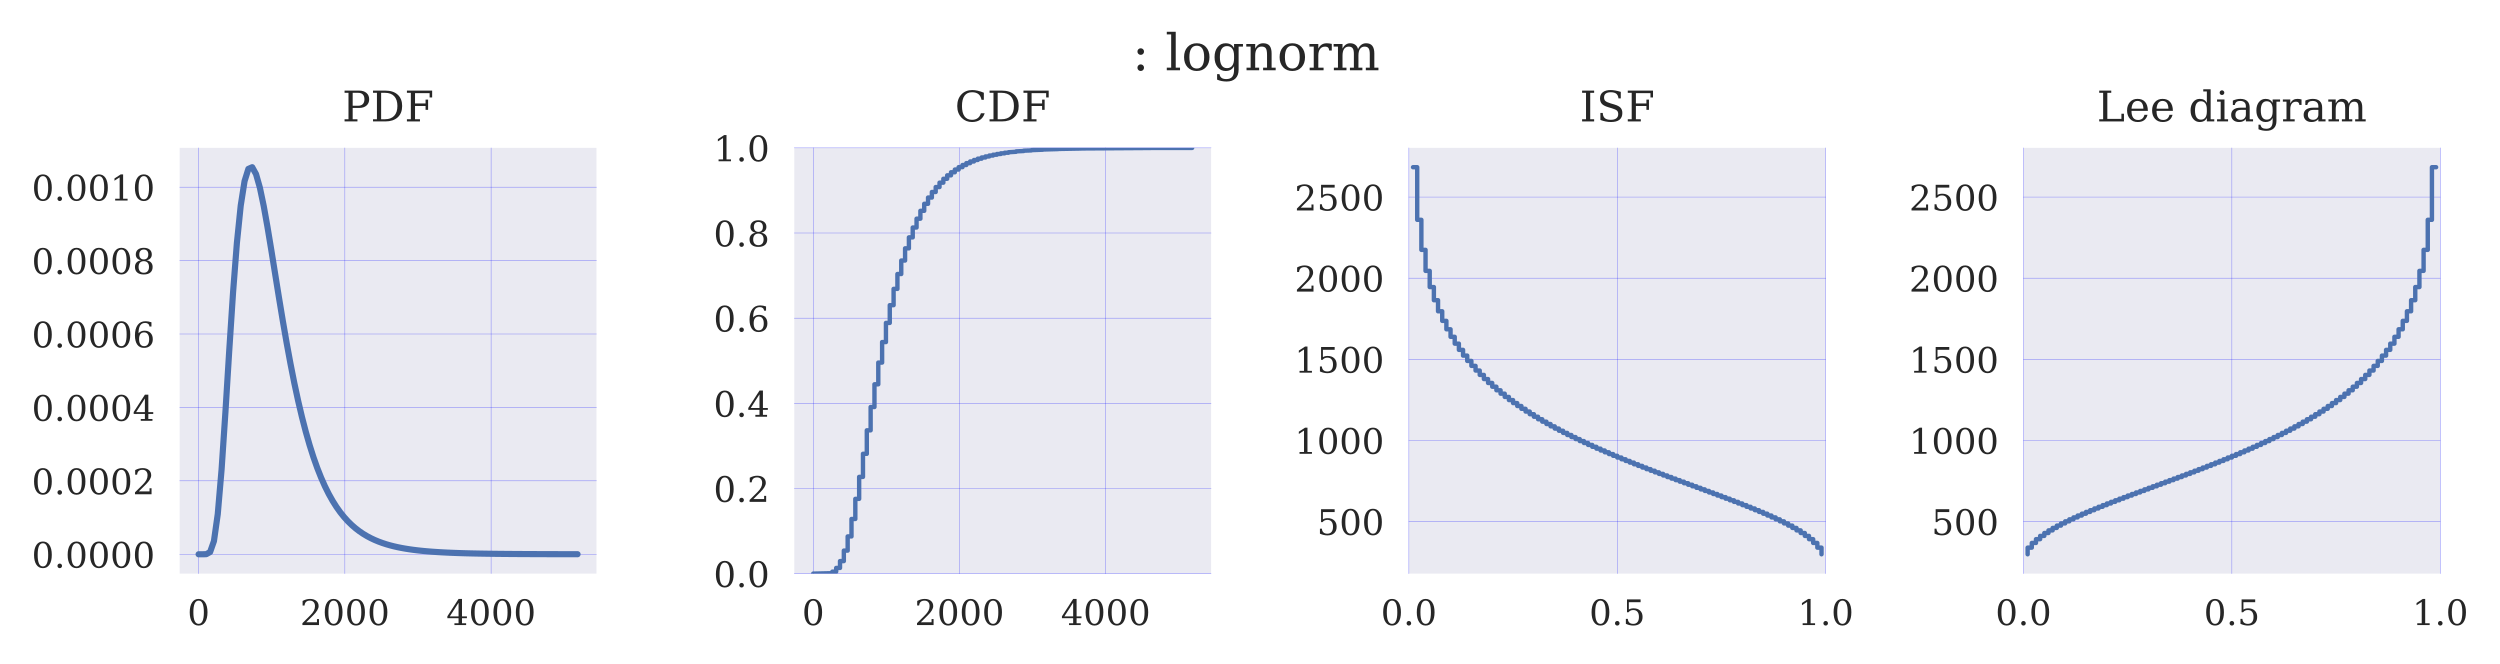 <?xml version="1.0" encoding="utf-8" standalone="no"?>
<!DOCTYPE svg PUBLIC "-//W3C//DTD SVG 1.1//EN"
  "http://www.w3.org/Graphics/SVG/1.1/DTD/svg11.dtd">
<!-- Created with matplotlib (http://matplotlib.org/) -->
<svg height="150.774pt" version="1.1" viewBox="0 0 567.58 150.774" width="567.58pt" xmlns="http://www.w3.org/2000/svg" xmlns:xlink="http://www.w3.org/1999/xlink">
 <defs>
  <style type="text/css">
*{stroke-linecap:butt;stroke-linejoin:round;}
  </style>
 </defs>
 <g id="figure_1">
  <g id="patch_1">
   <path d="M 0 150.774 
L 567.58 150.774 
L 567.58 -0 
L 0 -0 
z
" style="fill:#ffffff;"/>
  </g>
  <g id="axes_1">
   <g id="patch_2">
    <path d="M 40.792 130.232 
L 135.42 130.232 
L 135.42 33.568 
L 40.792 33.568 
z
" style="fill:#eaeaf2;"/>
   </g>
   <g id="matplotlib.axis_1">
    <g id="xtick_1">
     <g id="line2d_1">
      <path clip-path="url(#p75039f73d3)" d="M 45.094 130.232 
L 45.094 33.568 
" style="fill:none;opacity:0.5;stroke:#0000ff;stroke-linecap:round;stroke-width:0.1;"/>
     </g>
     <g id="line2d_2"/>
     <g id="text_1">
      <!-- 0 -->
      <defs>
       <path d="M 31.781 3.422 
Q 39.266 3.422 42.969 11.625 
Q 46.688 19.828 46.688 36.375 
Q 46.688 52.984 42.969 61.188 
Q 39.266 69.391 31.781 69.391 
Q 24.312 69.391 20.594 61.188 
Q 16.891 52.984 16.891 36.375 
Q 16.891 19.828 20.594 11.625 
Q 24.312 3.422 31.781 3.422 
z
M 31.781 -1.422 
Q 19.922 -1.422 13.25 8.531 
Q 6.594 18.5 6.594 36.375 
Q 6.594 54.297 13.25 64.25 
Q 19.922 74.219 31.781 74.219 
Q 43.703 74.219 50.344 64.25 
Q 56.984 54.297 56.984 36.375 
Q 56.984 18.5 50.344 8.531 
Q 43.703 -1.422 31.781 -1.422 
z
" id="DejaVuSerif-30"/>
      </defs>
      <g style="fill:#262626;" transform="translate(42.549 141.911)scale(0.08 -0.08)">
       <use xlink:href="#DejaVuSerif-30"/>
      </g>
     </g>
    </g>
    <g id="xtick_2">
     <g id="line2d_3">
      <path clip-path="url(#p75039f73d3)" d="M 78.294 130.232 
L 78.294 33.568 
" style="fill:none;opacity:0.5;stroke:#0000ff;stroke-linecap:round;stroke-width:0.1;"/>
     </g>
     <g id="line2d_4"/>
     <g id="text_2">
      <!-- 2000 -->
      <defs>
       <path d="M 12.797 55.516 
L 7.328 55.516 
L 7.328 68.5 
Q 12.547 71.297 17.844 72.75 
Q 23.141 74.219 28.219 74.219 
Q 39.594 74.219 46.188 68.703 
Q 52.781 63.188 52.781 53.719 
Q 52.781 43.016 37.844 28.125 
Q 36.672 27 36.078 26.422 
L 17.672 8.016 
L 48.094 8.016 
L 48.094 17 
L 53.812 17 
L 53.812 0 
L 6.781 0 
L 6.781 5.328 
L 28.906 27.391 
Q 36.234 34.719 39.359 40.844 
Q 42.484 46.969 42.484 53.719 
Q 42.484 61.078 38.641 65.234 
Q 34.812 69.391 28.078 69.391 
Q 21.094 69.391 17.281 65.922 
Q 13.484 62.453 12.797 55.516 
z
" id="DejaVuSerif-32"/>
      </defs>
      <g style="fill:#262626;" transform="translate(68.114 141.911)scale(0.08 -0.08)">
       <use xlink:href="#DejaVuSerif-32"/>
       <use x="63.623" xlink:href="#DejaVuSerif-30"/>
       <use x="127.246" xlink:href="#DejaVuSerif-30"/>
       <use x="190.869" xlink:href="#DejaVuSerif-30"/>
      </g>
     </g>
    </g>
    <g id="xtick_3">
     <g id="line2d_5">
      <path clip-path="url(#p75039f73d3)" d="M 111.495 130.232 
L 111.495 33.568 
" style="fill:none;opacity:0.5;stroke:#0000ff;stroke-linecap:round;stroke-width:0.1;"/>
     </g>
     <g id="line2d_6"/>
     <g id="text_3">
      <!-- 4000 -->
      <defs>
       <path d="M 34.906 24.703 
L 34.906 63.484 
L 10.016 24.703 
z
M 56.391 0 
L 23.188 0 
L 23.188 5.172 
L 34.906 5.172 
L 34.906 19.484 
L 3.078 19.484 
L 3.078 24.812 
L 35.016 74.219 
L 44.672 74.219 
L 44.672 24.703 
L 58.594 24.703 
L 58.594 19.484 
L 44.672 19.484 
L 44.672 5.172 
L 56.391 5.172 
z
" id="DejaVuSerif-34"/>
      </defs>
      <g style="fill:#262626;" transform="translate(101.315 141.911)scale(0.08 -0.08)">
       <use xlink:href="#DejaVuSerif-34"/>
       <use x="63.623" xlink:href="#DejaVuSerif-30"/>
       <use x="127.246" xlink:href="#DejaVuSerif-30"/>
       <use x="190.869" xlink:href="#DejaVuSerif-30"/>
      </g>
     </g>
    </g>
   </g>
   <g id="matplotlib.axis_2">
    <g id="ytick_1">
     <g id="line2d_7">
      <path clip-path="url(#p75039f73d3)" d="M 40.792 125.838 
L 135.42 125.838 
" style="fill:none;opacity:0.5;stroke:#0000ff;stroke-linecap:round;stroke-width:0.1;"/>
     </g>
     <g id="line2d_8"/>
     <g id="text_4">
      <!-- 0.0000 -->
      <defs>
       <path d="M 9.422 5.078 
Q 9.422 7.812 11.281 9.719 
Q 13.141 11.625 15.922 11.625 
Q 18.609 11.625 20.5 9.719 
Q 22.406 7.812 22.406 5.078 
Q 22.406 2.391 20.5 0.484 
Q 18.609 -1.422 15.922 -1.422 
Q 13.141 -1.422 11.281 0.453 
Q 9.422 2.344 9.422 5.078 
z
" id="DejaVuSerif-2e"/>
      </defs>
      <g style="fill:#262626;" transform="translate(7.2 128.878)scale(0.08 -0.08)">
       <use xlink:href="#DejaVuSerif-30"/>
       <use x="63.623" xlink:href="#DejaVuSerif-2e"/>
       <use x="95.41" xlink:href="#DejaVuSerif-30"/>
       <use x="159.033" xlink:href="#DejaVuSerif-30"/>
       <use x="222.656" xlink:href="#DejaVuSerif-30"/>
       <use x="286.279" xlink:href="#DejaVuSerif-30"/>
      </g>
     </g>
    </g>
    <g id="ytick_2">
     <g id="line2d_9">
      <path clip-path="url(#p75039f73d3)" d="M 40.792 109.168 
L 135.42 109.168 
" style="fill:none;opacity:0.5;stroke:#0000ff;stroke-linecap:round;stroke-width:0.1;"/>
     </g>
     <g id="line2d_10"/>
     <g id="text_5">
      <!-- 0.0002 -->
      <g style="fill:#262626;" transform="translate(7.2 112.208)scale(0.08 -0.08)">
       <use xlink:href="#DejaVuSerif-30"/>
       <use x="63.623" xlink:href="#DejaVuSerif-2e"/>
       <use x="95.41" xlink:href="#DejaVuSerif-30"/>
       <use x="159.033" xlink:href="#DejaVuSerif-30"/>
       <use x="222.656" xlink:href="#DejaVuSerif-30"/>
       <use x="286.279" xlink:href="#DejaVuSerif-32"/>
      </g>
     </g>
    </g>
    <g id="ytick_3">
     <g id="line2d_11">
      <path clip-path="url(#p75039f73d3)" d="M 40.792 92.499 
L 135.42 92.499 
" style="fill:none;opacity:0.5;stroke:#0000ff;stroke-linecap:round;stroke-width:0.1;"/>
     </g>
     <g id="line2d_12"/>
     <g id="text_6">
      <!-- 0.0004 -->
      <g style="fill:#262626;" transform="translate(7.2 95.538)scale(0.08 -0.08)">
       <use xlink:href="#DejaVuSerif-30"/>
       <use x="63.623" xlink:href="#DejaVuSerif-2e"/>
       <use x="95.41" xlink:href="#DejaVuSerif-30"/>
       <use x="159.033" xlink:href="#DejaVuSerif-30"/>
       <use x="222.656" xlink:href="#DejaVuSerif-30"/>
       <use x="286.279" xlink:href="#DejaVuSerif-34"/>
      </g>
     </g>
    </g>
    <g id="ytick_4">
     <g id="line2d_13">
      <path clip-path="url(#p75039f73d3)" d="M 40.792 75.829 
L 135.42 75.829 
" style="fill:none;opacity:0.5;stroke:#0000ff;stroke-linecap:round;stroke-width:0.1;"/>
     </g>
     <g id="line2d_14"/>
     <g id="text_7">
      <!-- 0.0006 -->
      <defs>
       <path d="M 32.719 3.422 
Q 39.594 3.422 43.297 8.469 
Q 47.016 13.531 47.016 23 
Q 47.016 32.469 43.297 37.516 
Q 39.594 42.578 32.719 42.578 
Q 25.734 42.578 22.062 37.688 
Q 18.406 32.812 18.406 23.578 
Q 18.406 13.875 22.109 8.641 
Q 25.828 3.422 32.719 3.422 
z
M 16.797 40.141 
Q 20.125 43.797 24.312 45.594 
Q 28.516 47.406 33.797 47.406 
Q 44.672 47.406 51 40.859 
Q 57.328 34.328 57.328 23 
Q 57.328 11.922 50.516 5.25 
Q 43.703 -1.422 32.328 -1.422 
Q 19.969 -1.422 13.328 7.781 
Q 6.688 17 6.688 34.078 
Q 6.688 53.219 14.547 63.719 
Q 22.406 74.219 36.719 74.219 
Q 40.578 74.219 44.828 73.484 
Q 49.078 72.75 53.516 71.297 
L 53.516 59.281 
L 48 59.281 
Q 47.406 64.203 44.234 66.797 
Q 41.062 69.391 35.688 69.391 
Q 26.219 69.391 21.578 62.203 
Q 16.938 55.031 16.797 40.141 
z
" id="DejaVuSerif-36"/>
      </defs>
      <g style="fill:#262626;" transform="translate(7.2 78.868)scale(0.08 -0.08)">
       <use xlink:href="#DejaVuSerif-30"/>
       <use x="63.623" xlink:href="#DejaVuSerif-2e"/>
       <use x="95.41" xlink:href="#DejaVuSerif-30"/>
       <use x="159.033" xlink:href="#DejaVuSerif-30"/>
       <use x="222.656" xlink:href="#DejaVuSerif-30"/>
       <use x="286.279" xlink:href="#DejaVuSerif-36"/>
      </g>
     </g>
    </g>
    <g id="ytick_5">
     <g id="line2d_15">
      <path clip-path="url(#p75039f73d3)" d="M 40.792 59.159 
L 135.42 59.159 
" style="fill:none;opacity:0.5;stroke:#0000ff;stroke-linecap:round;stroke-width:0.1;"/>
     </g>
     <g id="line2d_16"/>
     <g id="text_8">
      <!-- 0.0008 -->
      <defs>
       <path d="M 46.578 19.922 
Q 46.578 27.734 42.688 32.047 
Q 38.812 36.375 31.781 36.375 
Q 24.75 36.375 20.875 32.047 
Q 17 27.734 17 19.922 
Q 17 12.062 20.875 7.734 
Q 24.75 3.422 31.781 3.422 
Q 38.812 3.422 42.688 7.734 
Q 46.578 12.062 46.578 19.922 
z
M 44.578 55.328 
Q 44.578 61.969 41.203 65.672 
Q 37.844 69.391 31.781 69.391 
Q 25.781 69.391 22.391 65.672 
Q 19 61.969 19 55.328 
Q 19 48.641 22.391 44.922 
Q 25.781 41.219 31.781 41.219 
Q 37.844 41.219 41.203 44.922 
Q 44.578 48.641 44.578 55.328 
z
M 39.312 38.812 
Q 47.609 37.703 52.25 32.688 
Q 56.891 27.688 56.891 19.922 
Q 56.891 9.672 50.391 4.125 
Q 43.891 -1.422 31.781 -1.422 
Q 19.734 -1.422 13.203 4.125 
Q 6.688 9.672 6.688 19.922 
Q 6.688 27.688 11.328 32.688 
Q 15.969 37.703 24.312 38.812 
Q 16.938 40.141 13 44.406 
Q 9.078 48.688 9.078 55.328 
Q 9.078 64.109 15.125 69.156 
Q 21.188 74.219 31.781 74.219 
Q 42.391 74.219 48.438 69.156 
Q 54.5 64.109 54.5 55.328 
Q 54.5 48.688 50.562 44.406 
Q 46.625 40.141 39.312 38.812 
z
" id="DejaVuSerif-38"/>
      </defs>
      <g style="fill:#262626;" transform="translate(7.2 62.199)scale(0.08 -0.08)">
       <use xlink:href="#DejaVuSerif-30"/>
       <use x="63.623" xlink:href="#DejaVuSerif-2e"/>
       <use x="95.41" xlink:href="#DejaVuSerif-30"/>
       <use x="159.033" xlink:href="#DejaVuSerif-30"/>
       <use x="222.656" xlink:href="#DejaVuSerif-30"/>
       <use x="286.279" xlink:href="#DejaVuSerif-38"/>
      </g>
     </g>
    </g>
    <g id="ytick_6">
     <g id="line2d_17">
      <path clip-path="url(#p75039f73d3)" d="M 40.792 42.489 
L 135.42 42.489 
" style="fill:none;opacity:0.5;stroke:#0000ff;stroke-linecap:round;stroke-width:0.1;"/>
     </g>
     <g id="line2d_18"/>
     <g id="text_9">
      <!-- 0.0010 -->
      <defs>
       <path d="M 14.203 0 
L 14.203 5.172 
L 26.906 5.172 
L 26.906 65.828 
L 12.203 56.297 
L 12.203 62.703 
L 29.984 74.219 
L 36.719 74.219 
L 36.719 5.172 
L 49.422 5.172 
L 49.422 0 
z
" id="DejaVuSerif-31"/>
      </defs>
      <g style="fill:#262626;" transform="translate(7.2 45.529)scale(0.08 -0.08)">
       <use xlink:href="#DejaVuSerif-30"/>
       <use x="63.623" xlink:href="#DejaVuSerif-2e"/>
       <use x="95.41" xlink:href="#DejaVuSerif-30"/>
       <use x="159.033" xlink:href="#DejaVuSerif-30"/>
       <use x="222.656" xlink:href="#DejaVuSerif-31"/>
       <use x="286.279" xlink:href="#DejaVuSerif-30"/>
      </g>
     </g>
    </g>
   </g>
   <g id="line2d_19">
    <path clip-path="url(#p75039f73d3)" d="M 45.094 125.838 
L 45.963 125.838 
L 46.832 125.816 
L 47.701 125.33 
L 48.57 122.854 
L 49.438 116.716 
L 50.307 106.58 
L 51.176 93.588 
L 52.045 79.587 
L 52.914 66.35 
L 53.783 55.152 
L 54.652 46.683 
L 55.521 41.133 
L 56.39 38.346 
L 57.259 37.962 
L 58.128 39.533 
L 58.997 42.601 
L 59.866 46.74 
L 60.735 51.582 
L 61.604 56.825 
L 62.473 62.232 
L 63.341 67.621 
L 64.21 72.863 
L 65.079 77.867 
L 65.948 82.575 
L 66.817 86.954 
L 67.686 90.989 
L 68.555 94.679 
L 69.424 98.033 
L 70.293 101.066 
L 71.162 103.798 
L 72.031 106.25 
L 72.9 108.443 
L 73.769 110.401 
L 74.638 112.145 
L 75.507 113.697 
L 76.376 115.075 
L 77.245 116.297 
L 78.113 117.381 
L 78.982 118.342 
L 79.851 119.192 
L 80.72 119.944 
L 81.589 120.61 
L 82.458 121.2 
L 83.327 121.721 
L 84.196 122.183 
L 85.065 122.591 
L 85.934 122.952 
L 86.803 123.272 
L 87.672 123.556 
L 88.541 123.807 
L 89.41 124.029 
L 90.279 124.226 
L 91.148 124.401 
L 92.016 124.556 
L 92.885 124.694 
L 93.754 124.817 
L 94.623 124.925 
L 95.492 125.022 
L 96.361 125.108 
L 97.23 125.185 
L 98.099 125.253 
L 98.968 125.314 
L 99.837 125.368 
L 100.706 125.416 
L 101.575 125.459 
L 102.444 125.498 
L 103.313 125.532 
L 104.182 125.563 
L 105.051 125.59 
L 105.92 125.615 
L 106.788 125.637 
L 107.657 125.657 
L 108.526 125.675 
L 109.395 125.691 
L 110.264 125.705 
L 111.133 125.718 
L 112.002 125.729 
L 112.871 125.74 
L 113.74 125.749 
L 114.609 125.758 
L 115.478 125.765 
L 116.347 125.772 
L 117.216 125.778 
L 118.085 125.784 
L 118.954 125.789 
L 119.823 125.793 
L 120.691 125.797 
L 121.56 125.801 
L 122.429 125.804 
L 123.298 125.807 
L 124.167 125.81 
L 125.036 125.813 
L 125.905 125.815 
L 126.774 125.817 
L 127.643 125.819 
L 128.512 125.821 
L 129.381 125.822 
L 130.25 125.823 
L 131.119 125.825 
" style="fill:none;stroke:#4c72b0;stroke-linecap:round;stroke-width:1.4;"/>
   </g>
   <g id="patch_3">
    <path d="M 40.792 130.232 
L 40.792 33.568 
" style="fill:none;"/>
   </g>
   <g id="patch_4">
    <path d="M 135.42 130.232 
L 135.42 33.568 
" style="fill:none;"/>
   </g>
   <g id="patch_5">
    <path d="M 40.792 130.232 
L 135.42 130.232 
" style="fill:none;"/>
   </g>
   <g id="patch_6">
    <path d="M 40.792 33.568 
L 135.42 33.568 
" style="fill:none;"/>
   </g>
   <g id="text_10">
    <!-- PDF -->
    <defs>
     <path d="M 24.703 37.109 
L 37.594 37.109 
Q 44.875 37.109 48.672 41.031 
Q 52.484 44.969 52.484 52.391 
Q 52.484 59.859 48.672 63.766 
Q 44.875 67.672 37.594 67.672 
L 24.703 67.672 
z
M 5.516 0 
L 5.516 5.172 
L 14.797 5.172 
L 14.797 67.672 
L 5.516 67.672 
L 5.516 72.906 
L 39.984 72.906 
Q 50.922 72.906 57.312 67.359 
Q 63.719 61.812 63.719 52.391 
Q 63.719 43.016 57.312 37.453 
Q 50.922 31.891 39.984 31.891 
L 24.703 31.891 
L 24.703 5.172 
L 35.984 5.172 
L 35.984 0 
z
" id="DejaVuSerif-50"/>
     <path d="M 24.703 5.172 
L 33.797 5.172 
Q 48 5.172 55.594 13.281 
Q 63.188 21.391 63.188 36.531 
Q 63.188 51.656 55.609 59.656 
Q 48.047 67.672 33.797 67.672 
L 24.703 67.672 
z
M 5.516 0 
L 5.516 5.172 
L 14.797 5.172 
L 14.797 67.672 
L 5.516 67.672 
L 5.516 72.906 
L 34.516 72.906 
Q 53.375 72.906 63.891 63.281 
Q 74.422 53.656 74.422 36.531 
Q 74.422 19.344 63.875 9.672 
Q 53.328 0 34.516 0 
z
" id="DejaVuSerif-44"/>
     <path d="M 5.516 0 
L 5.516 5.172 
L 14.797 5.172 
L 14.797 67.672 
L 5.516 67.672 
L 5.516 72.906 
L 65.188 72.906 
L 65.188 56.688 
L 59.188 56.688 
L 59.188 66.891 
L 24.703 66.891 
L 24.703 42.484 
L 49.609 42.484 
L 49.609 51.609 
L 55.609 51.609 
L 55.609 27.391 
L 49.609 27.391 
L 49.609 36.531 
L 24.703 36.531 
L 24.703 5.172 
L 36.375 5.172 
L 36.375 0 
z
" id="DejaVuSerif-46"/>
    </defs>
    <g style="fill:#262626;" transform="translate(77.698 27.568)scale(0.096 -0.096)">
     <use xlink:href="#DejaVuSerif-50"/>
     <use x="67.285" xlink:href="#DejaVuSerif-44"/>
     <use x="147.461" xlink:href="#DejaVuSerif-46"/>
    </g>
   </g>
  </g>
  <g id="axes_2">
   <g id="patch_7">
    <path d="M 180.326 130.232 
L 274.953 130.232 
L 274.953 33.568 
L 180.326 33.568 
z
" style="fill:#eaeaf2;"/>
   </g>
   <g id="matplotlib.axis_3">
    <g id="xtick_4">
     <g id="line2d_20">
      <path clip-path="url(#p306606b70a)" d="M 184.627 130.232 
L 184.627 33.568 
" style="fill:none;opacity:0.5;stroke:#0000ff;stroke-linecap:round;stroke-width:0.1;"/>
     </g>
     <g id="line2d_21"/>
     <g id="text_11">
      <!-- 0 -->
      <g style="fill:#262626;" transform="translate(182.082 141.911)scale(0.08 -0.08)">
       <use xlink:href="#DejaVuSerif-30"/>
      </g>
     </g>
    </g>
    <g id="xtick_5">
     <g id="line2d_22">
      <path clip-path="url(#p306606b70a)" d="M 217.827 130.232 
L 217.827 33.568 
" style="fill:none;opacity:0.5;stroke:#0000ff;stroke-linecap:round;stroke-width:0.1;"/>
     </g>
     <g id="line2d_23"/>
     <g id="text_12">
      <!-- 2000 -->
      <g style="fill:#262626;" transform="translate(207.647 141.911)scale(0.08 -0.08)">
       <use xlink:href="#DejaVuSerif-32"/>
       <use x="63.623" xlink:href="#DejaVuSerif-30"/>
       <use x="127.246" xlink:href="#DejaVuSerif-30"/>
       <use x="190.869" xlink:href="#DejaVuSerif-30"/>
      </g>
     </g>
    </g>
    <g id="xtick_6">
     <g id="line2d_24">
      <path clip-path="url(#p306606b70a)" d="M 251.028 130.232 
L 251.028 33.568 
" style="fill:none;opacity:0.5;stroke:#0000ff;stroke-linecap:round;stroke-width:0.1;"/>
     </g>
     <g id="line2d_25"/>
     <g id="text_13">
      <!-- 4000 -->
      <g style="fill:#262626;" transform="translate(240.848 141.911)scale(0.08 -0.08)">
       <use xlink:href="#DejaVuSerif-34"/>
       <use x="63.623" xlink:href="#DejaVuSerif-30"/>
       <use x="127.246" xlink:href="#DejaVuSerif-30"/>
       <use x="190.869" xlink:href="#DejaVuSerif-30"/>
      </g>
     </g>
    </g>
   </g>
   <g id="matplotlib.axis_4">
    <g id="ytick_7">
     <g id="line2d_26">
      <path clip-path="url(#p306606b70a)" d="M 180.326 130.232 
L 274.953 130.232 
" style="fill:none;opacity:0.5;stroke:#0000ff;stroke-linecap:round;stroke-width:0.1;"/>
     </g>
     <g id="line2d_27"/>
     <g id="text_14">
      <!-- 0.0 -->
      <g style="fill:#262626;" transform="translate(162.003 133.271)scale(0.08 -0.08)">
       <use xlink:href="#DejaVuSerif-30"/>
       <use x="63.623" xlink:href="#DejaVuSerif-2e"/>
       <use x="95.41" xlink:href="#DejaVuSerif-30"/>
      </g>
     </g>
    </g>
    <g id="ytick_8">
     <g id="line2d_28">
      <path clip-path="url(#p306606b70a)" d="M 180.326 110.899 
L 274.953 110.899 
" style="fill:none;opacity:0.5;stroke:#0000ff;stroke-linecap:round;stroke-width:0.1;"/>
     </g>
     <g id="line2d_29"/>
     <g id="text_15">
      <!-- 0.2 -->
      <g style="fill:#262626;" transform="translate(162.003 113.939)scale(0.08 -0.08)">
       <use xlink:href="#DejaVuSerif-30"/>
       <use x="63.623" xlink:href="#DejaVuSerif-2e"/>
       <use x="95.41" xlink:href="#DejaVuSerif-32"/>
      </g>
     </g>
    </g>
    <g id="ytick_9">
     <g id="line2d_30">
      <path clip-path="url(#p306606b70a)" d="M 180.326 91.566 
L 274.953 91.566 
" style="fill:none;opacity:0.5;stroke:#0000ff;stroke-linecap:round;stroke-width:0.1;"/>
     </g>
     <g id="line2d_31"/>
     <g id="text_16">
      <!-- 0.4 -->
      <g style="fill:#262626;" transform="translate(162.003 94.606)scale(0.08 -0.08)">
       <use xlink:href="#DejaVuSerif-30"/>
       <use x="63.623" xlink:href="#DejaVuSerif-2e"/>
       <use x="95.41" xlink:href="#DejaVuSerif-34"/>
      </g>
     </g>
    </g>
    <g id="ytick_10">
     <g id="line2d_32">
      <path clip-path="url(#p306606b70a)" d="M 180.326 72.234 
L 274.953 72.234 
" style="fill:none;opacity:0.5;stroke:#0000ff;stroke-linecap:round;stroke-width:0.1;"/>
     </g>
     <g id="line2d_33"/>
     <g id="text_17">
      <!-- 0.6 -->
      <g style="fill:#262626;" transform="translate(162.003 75.273)scale(0.08 -0.08)">
       <use xlink:href="#DejaVuSerif-30"/>
       <use x="63.623" xlink:href="#DejaVuSerif-2e"/>
       <use x="95.41" xlink:href="#DejaVuSerif-36"/>
      </g>
     </g>
    </g>
    <g id="ytick_11">
     <g id="line2d_34">
      <path clip-path="url(#p306606b70a)" d="M 180.326 52.901 
L 274.953 52.901 
" style="fill:none;opacity:0.5;stroke:#0000ff;stroke-linecap:round;stroke-width:0.1;"/>
     </g>
     <g id="line2d_35"/>
     <g id="text_18">
      <!-- 0.8 -->
      <g style="fill:#262626;" transform="translate(162.003 55.94)scale(0.08 -0.08)">
       <use xlink:href="#DejaVuSerif-30"/>
       <use x="63.623" xlink:href="#DejaVuSerif-2e"/>
       <use x="95.41" xlink:href="#DejaVuSerif-38"/>
      </g>
     </g>
    </g>
    <g id="ytick_12">
     <g id="line2d_36">
      <path clip-path="url(#p306606b70a)" d="M 180.326 33.568 
L 274.953 33.568 
" style="fill:none;opacity:0.5;stroke:#0000ff;stroke-linecap:round;stroke-width:0.1;"/>
     </g>
     <g id="line2d_37"/>
     <g id="text_19">
      <!-- 1.0 -->
      <g style="fill:#262626;" transform="translate(162.003 36.607)scale(0.08 -0.08)">
       <use xlink:href="#DejaVuSerif-31"/>
       <use x="63.623" xlink:href="#DejaVuSerif-2e"/>
       <use x="95.41" xlink:href="#DejaVuSerif-30"/>
      </g>
     </g>
    </g>
   </g>
   <g id="line2d_38">
    <path clip-path="url(#p306606b70a)" d="M 184.627 130.232 
L 188.971 130.13 
L 188.971 129.783 
L 189.84 129.783 
L 189.84 128.94 
L 190.709 128.94 
L 190.709 127.387 
L 191.578 127.387 
L 191.578 125.004 
L 192.447 125.004 
L 192.447 121.787 
L 193.316 121.787 
L 193.316 117.823 
L 194.185 117.823 
L 194.185 113.26 
L 195.054 113.26 
L 195.054 108.272 
L 195.923 108.272 
L 195.923 103.032 
L 196.792 103.032 
L 196.792 97.698 
L 197.661 97.698 
L 197.661 92.402 
L 198.53 92.402 
L 198.53 87.249 
L 199.399 87.249 
L 199.399 82.318 
L 200.268 82.318 
L 200.268 77.66 
L 201.137 77.66 
L 201.137 73.31 
L 202.006 73.31 
L 202.006 69.284 
L 202.874 69.284 
L 202.874 65.587 
L 203.743 65.587 
L 203.743 62.213 
L 204.612 62.213 
L 204.612 59.15 
L 205.481 59.15 
L 205.481 56.382 
L 206.35 56.382 
L 206.35 53.89 
L 207.219 53.89 
L 207.219 51.654 
L 208.088 51.654 
L 208.088 49.652 
L 208.957 49.652 
L 208.957 47.864 
L 209.826 47.864 
L 209.826 46.27 
L 210.695 46.27 
L 210.695 44.85 
L 211.564 44.85 
L 211.564 43.588 
L 212.433 43.588 
L 212.433 42.467 
L 213.302 42.467 
L 213.302 41.471 
L 214.171 41.471 
L 214.171 40.588 
L 215.04 40.588 
L 215.04 39.805 
L 215.909 39.805 
L 215.909 39.11 
L 216.778 39.11 
L 216.778 38.495 
L 217.646 38.495 
L 217.646 37.949 
L 218.515 37.949 
L 218.515 37.466 
L 219.384 37.466 
L 219.384 37.037 
L 220.253 37.037 
L 220.253 36.657 
L 221.122 36.657 
L 221.122 36.32 
L 221.991 36.32 
L 221.991 36.02 
L 222.86 36.02 
L 222.86 35.755 
L 223.729 35.755 
L 223.729 35.519 
L 224.598 35.519 
L 224.598 35.31 
L 225.467 35.31 
L 225.467 35.124 
L 226.336 35.124 
L 226.336 34.959 
L 227.205 34.959 
L 227.205 34.812 
L 228.074 34.812 
L 228.074 34.681 
L 228.943 34.681 
L 228.943 34.565 
L 230.681 34.461 
L 230.681 34.368 
L 232.418 34.286 
L 232.418 34.212 
L 234.156 34.147 
L 234.156 34.088 
L 236.763 33.989 
L 236.763 33.947 
L 240.239 33.845 
L 240.239 33.818 
L 245.453 33.719 
L 245.453 33.705 
L 261.093 33.596 
L 261.093 33.593 
L 270.652 33.579 
L 270.652 33.578 
" style="fill:none;stroke:#4c72b0;stroke-linecap:round;"/>
   </g>
   <g id="patch_8">
    <path d="M 180.326 130.232 
L 180.326 33.568 
" style="fill:none;"/>
   </g>
   <g id="patch_9">
    <path d="M 274.953 130.232 
L 274.953 33.568 
" style="fill:none;"/>
   </g>
   <g id="patch_10">
    <path d="M 180.326 130.232 
L 274.953 130.232 
" style="fill:none;"/>
   </g>
   <g id="patch_11">
    <path d="M 180.326 33.568 
L 274.953 33.568 
" style="fill:none;"/>
   </g>
   <g id="text_20">
    <!-- CDF -->
    <defs>
     <path d="M 70.516 19.281 
Q 67.281 9.078 59.688 3.828 
Q 52.094 -1.422 40.484 -1.422 
Q 33.344 -1.422 27.234 1.016 
Q 21.141 3.469 16.406 8.203 
Q 10.938 13.672 8.266 20.625 
Q 5.609 27.594 5.609 36.375 
Q 5.609 53.375 15.422 63.797 
Q 25.25 74.219 41.312 74.219 
Q 47.266 74.219 54 72.656 
Q 60.75 71.094 68.5 67.922 
L 68.5 51.125 
L 62.984 51.125 
Q 61.188 60.297 55.734 64.641 
Q 50.297 69 40.484 69 
Q 28.812 69 22.797 60.719 
Q 16.797 52.438 16.797 36.375 
Q 16.797 20.359 22.797 12.078 
Q 28.812 3.812 40.484 3.812 
Q 48.641 3.812 53.906 7.688 
Q 59.188 11.578 61.531 19.281 
z
" id="DejaVuSerif-43"/>
    </defs>
    <g style="fill:#262626;" transform="translate(216.787 27.568)scale(0.096 -0.096)">
     <use xlink:href="#DejaVuSerif-43"/>
     <use x="76.514" xlink:href="#DejaVuSerif-44"/>
     <use x="156.689" xlink:href="#DejaVuSerif-46"/>
    </g>
   </g>
  </g>
  <g id="axes_3">
   <g id="patch_12">
    <path d="M 319.858 130.232 
L 414.486 130.232 
L 414.486 33.568 
L 319.858 33.568 
z
" style="fill:#eaeaf2;"/>
   </g>
   <g id="matplotlib.axis_5">
    <g id="xtick_7">
     <g id="line2d_39">
      <path clip-path="url(#p0fc624dbcb)" d="M 319.858 130.232 
L 319.858 33.568 
" style="fill:none;opacity:0.5;stroke:#0000ff;stroke-linecap:round;stroke-width:0.1;"/>
     </g>
     <g id="line2d_40"/>
     <g id="text_21">
      <!-- 0.0 -->
      <g style="fill:#262626;" transform="translate(313.497 141.911)scale(0.08 -0.08)">
       <use xlink:href="#DejaVuSerif-30"/>
       <use x="63.623" xlink:href="#DejaVuSerif-2e"/>
       <use x="95.41" xlink:href="#DejaVuSerif-30"/>
      </g>
     </g>
    </g>
    <g id="xtick_8">
     <g id="line2d_41">
      <path clip-path="url(#p0fc624dbcb)" d="M 367.172 130.232 
L 367.172 33.568 
" style="fill:none;opacity:0.5;stroke:#0000ff;stroke-linecap:round;stroke-width:0.1;"/>
     </g>
     <g id="line2d_42"/>
     <g id="text_22">
      <!-- 0.5 -->
      <defs>
       <path d="M 50.297 72.906 
L 50.297 64.891 
L 16.891 64.891 
L 16.891 44 
Q 19.438 45.75 22.828 46.625 
Q 26.219 47.516 30.422 47.516 
Q 42.234 47.516 49.062 40.969 
Q 55.906 34.422 55.906 23.094 
Q 55.906 11.531 49 5.047 
Q 42.094 -1.422 29.594 -1.422 
Q 24.562 -1.422 19.281 -0.188 
Q 14.016 1.031 8.5 3.516 
L 8.5 17.672 
L 14.016 17.672 
Q 14.453 10.75 18.422 7.078 
Q 22.406 3.422 29.594 3.422 
Q 37.312 3.422 41.453 8.5 
Q 45.609 13.578 45.609 23.094 
Q 45.609 32.562 41.484 37.609 
Q 37.359 42.672 29.594 42.672 
Q 25.203 42.672 21.844 41.109 
Q 18.5 39.547 15.922 36.281 
L 11.719 36.281 
L 11.719 72.906 
z
" id="DejaVuSerif-35"/>
      </defs>
      <g style="fill:#262626;" transform="translate(360.811 141.911)scale(0.08 -0.08)">
       <use xlink:href="#DejaVuSerif-30"/>
       <use x="63.623" xlink:href="#DejaVuSerif-2e"/>
       <use x="95.41" xlink:href="#DejaVuSerif-35"/>
      </g>
     </g>
    </g>
    <g id="xtick_9">
     <g id="line2d_43">
      <path clip-path="url(#p0fc624dbcb)" d="M 414.486 130.232 
L 414.486 33.568 
" style="fill:none;opacity:0.5;stroke:#0000ff;stroke-linecap:round;stroke-width:0.1;"/>
     </g>
     <g id="line2d_44"/>
     <g id="text_23">
      <!-- 1.0 -->
      <g style="fill:#262626;" transform="translate(408.125 141.911)scale(0.08 -0.08)">
       <use xlink:href="#DejaVuSerif-31"/>
       <use x="63.623" xlink:href="#DejaVuSerif-2e"/>
       <use x="95.41" xlink:href="#DejaVuSerif-30"/>
      </g>
     </g>
    </g>
   </g>
   <g id="matplotlib.axis_6">
    <g id="ytick_13">
     <g id="line2d_45">
      <path clip-path="url(#p0fc624dbcb)" d="M 319.858 118.401 
L 414.486 118.401 
" style="fill:none;opacity:0.5;stroke:#0000ff;stroke-linecap:round;stroke-width:0.1;"/>
     </g>
     <g id="line2d_46"/>
     <g id="text_24">
      <!-- 500 -->
      <g style="fill:#262626;" transform="translate(298.988 121.44)scale(0.08 -0.08)">
       <use xlink:href="#DejaVuSerif-35"/>
       <use x="63.623" xlink:href="#DejaVuSerif-30"/>
       <use x="127.246" xlink:href="#DejaVuSerif-30"/>
      </g>
     </g>
    </g>
    <g id="ytick_14">
     <g id="line2d_47">
      <path clip-path="url(#p0fc624dbcb)" d="M 319.858 99.986 
L 414.486 99.986 
" style="fill:none;opacity:0.5;stroke:#0000ff;stroke-linecap:round;stroke-width:0.1;"/>
     </g>
     <g id="line2d_48"/>
     <g id="text_25">
      <!-- 1000 -->
      <g style="fill:#262626;" transform="translate(293.899 103.025)scale(0.08 -0.08)">
       <use xlink:href="#DejaVuSerif-31"/>
       <use x="63.623" xlink:href="#DejaVuSerif-30"/>
       <use x="127.246" xlink:href="#DejaVuSerif-30"/>
       <use x="190.869" xlink:href="#DejaVuSerif-30"/>
      </g>
     </g>
    </g>
    <g id="ytick_15">
     <g id="line2d_49">
      <path clip-path="url(#p0fc624dbcb)" d="M 319.858 81.572 
L 414.486 81.572 
" style="fill:none;opacity:0.5;stroke:#0000ff;stroke-linecap:round;stroke-width:0.1;"/>
     </g>
     <g id="line2d_50"/>
     <g id="text_26">
      <!-- 1500 -->
      <g style="fill:#262626;" transform="translate(293.899 84.611)scale(0.08 -0.08)">
       <use xlink:href="#DejaVuSerif-31"/>
       <use x="63.623" xlink:href="#DejaVuSerif-35"/>
       <use x="127.246" xlink:href="#DejaVuSerif-30"/>
       <use x="190.869" xlink:href="#DejaVuSerif-30"/>
      </g>
     </g>
    </g>
    <g id="ytick_16">
     <g id="line2d_51">
      <path clip-path="url(#p0fc624dbcb)" d="M 319.858 63.157 
L 414.486 63.157 
" style="fill:none;opacity:0.5;stroke:#0000ff;stroke-linecap:round;stroke-width:0.1;"/>
     </g>
     <g id="line2d_52"/>
     <g id="text_27">
      <!-- 2000 -->
      <g style="fill:#262626;" transform="translate(293.899 66.196)scale(0.08 -0.08)">
       <use xlink:href="#DejaVuSerif-32"/>
       <use x="63.623" xlink:href="#DejaVuSerif-30"/>
       <use x="127.246" xlink:href="#DejaVuSerif-30"/>
       <use x="190.869" xlink:href="#DejaVuSerif-30"/>
      </g>
     </g>
    </g>
    <g id="ytick_17">
     <g id="line2d_53">
      <path clip-path="url(#p0fc624dbcb)" d="M 319.858 44.743 
L 414.486 44.743 
" style="fill:none;opacity:0.5;stroke:#0000ff;stroke-linecap:round;stroke-width:0.1;"/>
     </g>
     <g id="line2d_54"/>
     <g id="text_28">
      <!-- 2500 -->
      <g style="fill:#262626;" transform="translate(293.899 47.782)scale(0.08 -0.08)">
       <use xlink:href="#DejaVuSerif-32"/>
       <use x="63.623" xlink:href="#DejaVuSerif-35"/>
       <use x="127.246" xlink:href="#DejaVuSerif-30"/>
       <use x="190.869" xlink:href="#DejaVuSerif-30"/>
      </g>
     </g>
    </g>
   </g>
   <g id="line2d_55">
    <path clip-path="url(#p0fc624dbcb)" d="M 320.805 37.962 
L 321.751 37.962 
L 321.751 49.906 
L 322.697 49.906 
L 322.697 56.724 
L 323.644 56.724 
L 323.644 61.498 
L 324.59 61.498 
L 324.59 65.171 
L 325.536 65.171 
L 325.536 68.156 
L 326.482 68.156 
L 326.482 70.67 
L 327.429 70.67 
L 327.429 72.843 
L 328.375 72.843 
L 328.375 74.758 
L 329.321 74.758 
L 329.321 76.469 
L 330.268 76.469 
L 330.268 78.017 
L 331.214 78.017 
L 331.214 79.432 
L 332.16 79.432 
L 332.16 80.734 
L 333.106 80.734 
L 333.106 81.941 
L 334.053 81.941 
L 334.053 83.067 
L 334.999 83.067 
L 334.999 84.122 
L 335.945 84.122 
L 335.945 85.116 
L 336.891 85.116 
L 336.891 86.055 
L 337.838 86.055 
L 337.838 86.945 
L 338.784 86.945 
L 338.784 87.793 
L 339.73 87.793 
L 339.73 88.601 
L 340.677 88.601 
L 340.677 89.374 
L 341.623 89.374 
L 341.623 90.116 
L 342.569 90.116 
L 342.569 90.828 
L 343.515 90.828 
L 343.515 91.514 
L 344.462 91.514 
L 344.462 92.176 
L 345.408 92.176 
L 345.408 92.815 
L 346.354 92.815 
L 346.354 93.433 
L 347.3 93.433 
L 347.3 94.033 
L 348.247 94.033 
L 348.247 94.615 
L 349.193 94.615 
L 349.193 95.18 
L 350.139 95.18 
L 350.139 95.73 
L 351.086 95.73 
L 351.086 96.266 
L 352.032 96.266 
L 352.032 96.788 
L 352.978 96.788 
L 352.978 97.298 
L 353.924 97.298 
L 353.924 97.796 
L 354.871 97.796 
L 354.871 98.284 
L 355.817 98.284 
L 355.817 98.761 
L 356.763 98.761 
L 356.763 99.228 
L 357.709 99.228 
L 357.709 99.686 
L 358.656 99.686 
L 358.656 100.136 
L 359.602 100.136 
L 359.602 100.578 
L 360.548 100.578 
L 360.548 101.012 
L 361.495 101.012 
L 361.495 101.439 
L 362.441 101.439 
L 362.441 101.86 
L 363.387 101.86 
L 363.387 102.274 
L 364.333 102.274 
L 364.333 102.682 
L 365.28 102.682 
L 365.28 103.084 
L 366.226 103.084 
L 366.226 103.482 
L 367.172 103.482 
L 367.172 103.874 
L 368.119 103.874 
L 368.119 104.262 
L 369.065 104.262 
L 369.065 104.645 
L 370.011 104.645 
L 370.011 105.025 
L 370.957 105.025 
L 370.957 105.401 
L 371.904 105.401 
L 371.904 105.773 
L 372.85 105.773 
L 372.85 106.142 
L 373.796 106.142 
L 373.796 106.507 
L 374.742 106.507 
L 374.742 106.871 
L 375.689 106.871 
L 375.689 107.231 
L 376.635 107.231 
L 376.635 107.59 
L 377.581 107.59 
L 377.581 107.946 
L 378.528 107.946 
L 378.528 108.301 
L 379.474 108.301 
L 379.474 108.654 
L 380.42 108.654 
L 380.42 109.005 
L 381.366 109.005 
L 381.366 109.356 
L 382.313 109.356 
L 382.313 109.706 
L 383.259 109.706 
L 383.259 110.055 
L 384.205 110.055 
L 384.205 110.404 
L 385.151 110.404 
L 385.151 110.753 
L 386.098 110.753 
L 386.098 111.102 
L 387.044 111.102 
L 387.044 111.452 
L 387.99 111.452 
L 387.99 111.802 
L 388.937 111.802 
L 388.937 112.154 
L 389.883 112.154 
L 389.883 112.507 
L 390.829 112.507 
L 390.829 112.862 
L 391.775 112.862 
L 391.775 113.219 
L 392.722 113.219 
L 392.722 113.579 
L 393.668 113.579 
L 393.668 113.942 
L 394.614 113.942 
L 394.614 114.309 
L 395.56 114.309 
L 395.56 114.68 
L 396.507 114.68 
L 396.507 115.056 
L 397.453 115.056 
L 397.453 115.438 
L 398.399 115.438 
L 398.399 115.826 
L 399.346 115.826 
L 399.346 116.222 
L 400.292 116.222 
L 400.292 116.626 
L 401.238 116.626 
L 401.238 117.041 
L 402.184 117.041 
L 402.184 117.466 
L 403.131 117.466 
L 403.131 117.905 
L 404.077 117.905 
L 404.077 118.36 
L 405.023 118.36 
L 405.023 118.834 
L 405.97 118.834 
L 405.97 119.33 
L 406.916 119.33 
L 406.916 119.853 
L 407.862 119.853 
L 407.862 120.41 
L 408.808 120.41 
L 408.808 121.011 
L 409.755 121.011 
L 409.755 121.669 
L 410.701 121.669 
L 410.701 122.408 
L 411.647 122.408 
L 411.647 123.267 
L 412.593 123.267 
L 412.593 124.33 
L 413.54 124.33 
L 413.54 125.838 
L 413.54 125.838 
" style="fill:none;stroke:#4c72b0;stroke-linecap:round;"/>
   </g>
   <g id="patch_13">
    <path d="M 319.858 130.232 
L 319.858 33.568 
" style="fill:none;"/>
   </g>
   <g id="patch_14">
    <path d="M 414.486 130.232 
L 414.486 33.568 
" style="fill:none;"/>
   </g>
   <g id="patch_15">
    <path d="M 319.858 130.232 
L 414.486 130.232 
" style="fill:none;"/>
   </g>
   <g id="patch_16">
    <path d="M 319.858 33.568 
L 414.486 33.568 
" style="fill:none;"/>
   </g>
   <g id="text_29">
    <!-- ISF -->
    <defs>
     <path d="M 24.703 5.172 
L 33.984 5.172 
L 33.984 0 
L 5.516 0 
L 5.516 5.172 
L 14.797 5.172 
L 14.797 67.672 
L 5.516 67.672 
L 5.516 72.906 
L 33.984 72.906 
L 33.984 67.672 
L 24.703 67.672 
z
" id="DejaVuSerif-49"/>
     <path d="M 9.281 3.516 
L 9.281 20.125 
L 14.891 20.062 
Q 15.141 11.766 19.703 7.781 
Q 24.266 3.812 33.594 3.812 
Q 42.281 3.812 46.844 7.25 
Q 51.422 10.688 51.422 17.281 
Q 51.422 22.562 48.656 25.391 
Q 45.906 28.219 37.016 30.906 
L 27.391 33.797 
Q 16.938 36.969 12.672 41.703 
Q 8.406 46.438 8.406 54.688 
Q 8.406 63.969 14.984 69.094 
Q 21.578 74.219 33.5 74.219 
Q 38.578 74.219 44.625 73.109 
Q 50.688 72.016 57.516 69.922 
L 57.516 54.391 
L 52 54.391 
Q 51.172 62.109 46.844 65.547 
Q 42.531 69 33.688 69 
Q 25.984 69 21.953 65.844 
Q 17.922 62.703 17.922 56.688 
Q 17.922 51.469 20.938 48.484 
Q 23.969 45.516 33.797 42.578 
L 42.828 39.891 
Q 52.734 36.922 56.953 32.297 
Q 61.188 27.688 61.188 19.922 
Q 61.188 9.328 54.391 3.953 
Q 47.609 -1.422 34.188 -1.422 
Q 28.172 -1.422 21.938 -0.188 
Q 15.719 1.031 9.281 3.516 
z
" id="DejaVuSerif-53"/>
    </defs>
    <g style="fill:#262626;" transform="translate(358.658 27.568)scale(0.096 -0.096)">
     <use xlink:href="#DejaVuSerif-49"/>
     <use x="39.502" xlink:href="#DejaVuSerif-53"/>
     <use x="108.008" xlink:href="#DejaVuSerif-46"/>
    </g>
   </g>
  </g>
  <g id="axes_4">
   <g id="patch_17">
    <path d="M 459.392 130.232 
L 554.019 130.232 
L 554.019 33.568 
L 459.392 33.568 
z
" style="fill:#eaeaf2;"/>
   </g>
   <g id="matplotlib.axis_7">
    <g id="xtick_10">
     <g id="line2d_56">
      <path clip-path="url(#p6991bd0b6a)" d="M 459.392 130.232 
L 459.392 33.568 
" style="fill:none;opacity:0.5;stroke:#0000ff;stroke-linecap:round;stroke-width:0.1;"/>
     </g>
     <g id="line2d_57"/>
     <g id="text_30">
      <!-- 0.0 -->
      <g style="fill:#262626;" transform="translate(453.03 141.911)scale(0.08 -0.08)">
       <use xlink:href="#DejaVuSerif-30"/>
       <use x="63.623" xlink:href="#DejaVuSerif-2e"/>
       <use x="95.41" xlink:href="#DejaVuSerif-30"/>
      </g>
     </g>
    </g>
    <g id="xtick_11">
     <g id="line2d_58">
      <path clip-path="url(#p6991bd0b6a)" d="M 506.705 130.232 
L 506.705 33.568 
" style="fill:none;opacity:0.5;stroke:#0000ff;stroke-linecap:round;stroke-width:0.1;"/>
     </g>
     <g id="line2d_59"/>
     <g id="text_31">
      <!-- 0.5 -->
      <g style="fill:#262626;" transform="translate(500.344 141.911)scale(0.08 -0.08)">
       <use xlink:href="#DejaVuSerif-30"/>
       <use x="63.623" xlink:href="#DejaVuSerif-2e"/>
       <use x="95.41" xlink:href="#DejaVuSerif-35"/>
      </g>
     </g>
    </g>
    <g id="xtick_12">
     <g id="line2d_60">
      <path clip-path="url(#p6991bd0b6a)" d="M 554.019 130.232 
L 554.019 33.568 
" style="fill:none;opacity:0.5;stroke:#0000ff;stroke-linecap:round;stroke-width:0.1;"/>
     </g>
     <g id="line2d_61"/>
     <g id="text_32">
      <!-- 1.0 -->
      <g style="fill:#262626;" transform="translate(547.658 141.911)scale(0.08 -0.08)">
       <use xlink:href="#DejaVuSerif-31"/>
       <use x="63.623" xlink:href="#DejaVuSerif-2e"/>
       <use x="95.41" xlink:href="#DejaVuSerif-30"/>
      </g>
     </g>
    </g>
   </g>
   <g id="matplotlib.axis_8">
    <g id="ytick_18">
     <g id="line2d_62">
      <path clip-path="url(#p6991bd0b6a)" d="M 459.392 118.401 
L 554.019 118.401 
" style="fill:none;opacity:0.5;stroke:#0000ff;stroke-linecap:round;stroke-width:0.1;"/>
     </g>
     <g id="line2d_63"/>
     <g id="text_33">
      <!-- 500 -->
      <g style="fill:#262626;" transform="translate(438.522 121.44)scale(0.08 -0.08)">
       <use xlink:href="#DejaVuSerif-35"/>
       <use x="63.623" xlink:href="#DejaVuSerif-30"/>
       <use x="127.246" xlink:href="#DejaVuSerif-30"/>
      </g>
     </g>
    </g>
    <g id="ytick_19">
     <g id="line2d_64">
      <path clip-path="url(#p6991bd0b6a)" d="M 459.392 99.986 
L 554.019 99.986 
" style="fill:none;opacity:0.5;stroke:#0000ff;stroke-linecap:round;stroke-width:0.1;"/>
     </g>
     <g id="line2d_65"/>
     <g id="text_34">
      <!-- 1000 -->
      <g style="fill:#262626;" transform="translate(433.432 103.025)scale(0.08 -0.08)">
       <use xlink:href="#DejaVuSerif-31"/>
       <use x="63.623" xlink:href="#DejaVuSerif-30"/>
       <use x="127.246" xlink:href="#DejaVuSerif-30"/>
       <use x="190.869" xlink:href="#DejaVuSerif-30"/>
      </g>
     </g>
    </g>
    <g id="ytick_20">
     <g id="line2d_66">
      <path clip-path="url(#p6991bd0b6a)" d="M 459.392 81.572 
L 554.019 81.572 
" style="fill:none;opacity:0.5;stroke:#0000ff;stroke-linecap:round;stroke-width:0.1;"/>
     </g>
     <g id="line2d_67"/>
     <g id="text_35">
      <!-- 1500 -->
      <g style="fill:#262626;" transform="translate(433.432 84.611)scale(0.08 -0.08)">
       <use xlink:href="#DejaVuSerif-31"/>
       <use x="63.623" xlink:href="#DejaVuSerif-35"/>
       <use x="127.246" xlink:href="#DejaVuSerif-30"/>
       <use x="190.869" xlink:href="#DejaVuSerif-30"/>
      </g>
     </g>
    </g>
    <g id="ytick_21">
     <g id="line2d_68">
      <path clip-path="url(#p6991bd0b6a)" d="M 459.392 63.157 
L 554.019 63.157 
" style="fill:none;opacity:0.5;stroke:#0000ff;stroke-linecap:round;stroke-width:0.1;"/>
     </g>
     <g id="line2d_69"/>
     <g id="text_36">
      <!-- 2000 -->
      <g style="fill:#262626;" transform="translate(433.432 66.196)scale(0.08 -0.08)">
       <use xlink:href="#DejaVuSerif-32"/>
       <use x="63.623" xlink:href="#DejaVuSerif-30"/>
       <use x="127.246" xlink:href="#DejaVuSerif-30"/>
       <use x="190.869" xlink:href="#DejaVuSerif-30"/>
      </g>
     </g>
    </g>
    <g id="ytick_22">
     <g id="line2d_70">
      <path clip-path="url(#p6991bd0b6a)" d="M 459.392 44.743 
L 554.019 44.743 
" style="fill:none;opacity:0.5;stroke:#0000ff;stroke-linecap:round;stroke-width:0.1;"/>
     </g>
     <g id="line2d_71"/>
     <g id="text_37">
      <!-- 2500 -->
      <g style="fill:#262626;" transform="translate(433.432 47.782)scale(0.08 -0.08)">
       <use xlink:href="#DejaVuSerif-32"/>
       <use x="63.623" xlink:href="#DejaVuSerif-35"/>
       <use x="127.246" xlink:href="#DejaVuSerif-30"/>
       <use x="190.869" xlink:href="#DejaVuSerif-30"/>
      </g>
     </g>
    </g>
   </g>
   <g id="line2d_72">
    <path clip-path="url(#p6991bd0b6a)" d="M 553.073 37.962 
L 552.126 37.962 
L 552.126 49.906 
L 551.18 49.906 
L 551.18 56.724 
L 550.234 56.724 
L 550.234 61.498 
L 549.288 61.498 
L 549.288 65.171 
L 548.341 65.171 
L 548.341 68.156 
L 547.395 68.156 
L 547.395 70.67 
L 546.449 70.67 
L 546.449 72.843 
L 545.503 72.843 
L 545.503 74.758 
L 544.556 74.758 
L 544.556 76.469 
L 543.61 76.469 
L 543.61 78.017 
L 542.664 78.017 
L 542.664 79.432 
L 541.717 79.432 
L 541.717 80.734 
L 540.771 80.734 
L 540.771 81.941 
L 539.825 81.941 
L 539.825 83.067 
L 538.879 83.067 
L 538.879 84.122 
L 537.932 84.122 
L 537.932 85.116 
L 536.986 85.116 
L 536.986 86.055 
L 536.04 86.055 
L 536.04 86.945 
L 535.093 86.945 
L 535.093 87.793 
L 534.147 87.793 
L 534.147 88.601 
L 533.201 88.601 
L 533.201 89.374 
L 532.255 89.374 
L 532.255 90.116 
L 531.308 90.116 
L 531.308 90.828 
L 530.362 90.828 
L 530.362 91.514 
L 529.416 91.514 
L 529.416 92.176 
L 528.47 92.176 
L 528.47 92.815 
L 527.523 92.815 
L 527.523 93.433 
L 526.577 93.433 
L 526.577 94.033 
L 525.631 94.033 
L 525.631 94.615 
L 524.684 94.615 
L 524.684 95.18 
L 523.738 95.18 
L 523.738 95.73 
L 522.792 95.73 
L 522.792 96.266 
L 521.846 96.266 
L 521.846 96.788 
L 520.899 96.788 
L 520.899 97.298 
L 519.953 97.298 
L 519.953 97.796 
L 519.007 97.796 
L 519.007 98.284 
L 518.061 98.284 
L 518.061 98.761 
L 517.114 98.761 
L 517.114 99.228 
L 516.168 99.228 
L 516.168 99.686 
L 515.222 99.686 
L 515.222 100.136 
L 514.275 100.136 
L 514.275 100.578 
L 513.329 100.578 
L 513.329 101.012 
L 512.383 101.012 
L 512.383 101.439 
L 511.437 101.439 
L 511.437 101.86 
L 510.49 101.86 
L 510.49 102.274 
L 509.544 102.274 
L 509.544 102.682 
L 508.598 102.682 
L 508.598 103.084 
L 507.652 103.084 
L 507.652 103.482 
L 506.705 103.482 
L 506.705 103.874 
L 505.759 103.874 
L 505.759 104.262 
L 504.813 104.262 
L 504.813 104.645 
L 503.866 104.645 
L 503.866 105.025 
L 502.92 105.025 
L 502.92 105.401 
L 501.974 105.401 
L 501.974 105.773 
L 501.028 105.773 
L 501.028 106.142 
L 500.081 106.142 
L 500.081 106.507 
L 499.135 106.507 
L 499.135 106.871 
L 498.189 106.871 
L 498.189 107.231 
L 497.243 107.231 
L 497.243 107.59 
L 496.296 107.59 
L 496.296 107.946 
L 495.35 107.946 
L 495.35 108.301 
L 494.404 108.301 
L 494.404 108.654 
L 493.457 108.654 
L 493.457 109.005 
L 492.511 109.005 
L 492.511 109.356 
L 491.565 109.356 
L 491.565 109.706 
L 490.619 109.706 
L 490.619 110.055 
L 489.672 110.055 
L 489.672 110.404 
L 488.726 110.404 
L 488.726 110.753 
L 487.78 110.753 
L 487.78 111.102 
L 486.833 111.102 
L 486.833 111.452 
L 485.887 111.452 
L 485.887 111.802 
L 484.941 111.802 
L 484.941 112.154 
L 483.995 112.154 
L 483.995 112.507 
L 483.048 112.507 
L 483.048 112.862 
L 482.102 112.862 
L 482.102 113.219 
L 481.156 113.219 
L 481.156 113.579 
L 480.21 113.579 
L 480.21 113.942 
L 479.263 113.942 
L 479.263 114.309 
L 478.317 114.309 
L 478.317 114.68 
L 477.371 114.68 
L 477.371 115.056 
L 476.424 115.056 
L 476.424 115.438 
L 475.478 115.438 
L 475.478 115.826 
L 474.532 115.826 
L 474.532 116.222 
L 473.586 116.222 
L 473.586 116.626 
L 472.639 116.626 
L 472.639 117.041 
L 471.693 117.041 
L 471.693 117.466 
L 470.747 117.466 
L 470.747 117.905 
L 469.801 117.905 
L 469.801 118.36 
L 468.854 118.36 
L 468.854 118.834 
L 467.908 118.834 
L 467.908 119.33 
L 466.962 119.33 
L 466.962 119.853 
L 466.015 119.853 
L 466.015 120.41 
L 465.069 120.41 
L 465.069 121.011 
L 464.123 121.011 
L 464.123 121.669 
L 463.177 121.669 
L 463.177 122.408 
L 462.23 122.408 
L 462.23 123.267 
L 461.284 123.267 
L 461.284 124.33 
L 460.338 124.33 
L 460.338 125.838 
L 460.338 125.838 
" style="fill:none;stroke:#4c72b0;stroke-linecap:round;"/>
   </g>
   <g id="patch_18">
    <path d="M 459.392 130.232 
L 459.392 33.568 
" style="fill:none;"/>
   </g>
   <g id="patch_19">
    <path d="M 554.019 130.232 
L 554.019 33.568 
" style="fill:none;"/>
   </g>
   <g id="patch_20">
    <path d="M 459.392 130.232 
L 554.019 130.232 
" style="fill:none;"/>
   </g>
   <g id="patch_21">
    <path d="M 459.392 33.568 
L 554.019 33.568 
" style="fill:none;"/>
   </g>
   <g id="text_38">
    <!-- Lee diagram -->
    <defs>
     <path d="M 5.516 0 
L 5.516 5.172 
L 14.797 5.172 
L 14.797 67.672 
L 5.516 67.672 
L 5.516 72.906 
L 33.984 72.906 
L 33.984 67.672 
L 24.703 67.672 
L 24.703 6 
L 58.016 6 
L 58.016 18.219 
L 64.016 18.219 
L 64.016 0 
z
" id="DejaVuSerif-4c"/>
     <path d="M 54.203 25 
L 15.484 25 
L 15.484 24.609 
Q 15.484 14.109 19.438 8.766 
Q 23.391 3.422 31.109 3.422 
Q 37.016 3.422 40.797 6.516 
Q 44.578 9.625 46.094 15.719 
L 53.328 15.719 
Q 51.172 7.172 45.375 2.875 
Q 39.594 -1.422 30.172 -1.422 
Q 18.797 -1.422 11.891 6.078 
Q 4.984 13.578 4.984 25.984 
Q 4.984 38.281 11.766 45.797 
Q 18.562 53.328 29.594 53.328 
Q 41.359 53.328 47.656 46.062 
Q 53.953 38.812 54.203 25 
z
M 43.609 30.172 
Q 43.312 39.266 39.766 43.875 
Q 36.234 48.484 29.594 48.484 
Q 23.391 48.484 19.828 43.844 
Q 16.266 39.203 15.484 30.172 
z
" id="DejaVuSerif-65"/>
     <path id="DejaVuSerif-20"/>
     <path d="M 52.484 5.172 
L 61.078 5.172 
L 61.078 0 
L 43.5 0 
L 43.5 8.109 
Q 40.875 3.219 36.797 0.891 
Q 32.719 -1.422 26.703 -1.422 
Q 17.141 -1.422 11.062 6.172 
Q 4.984 13.766 4.984 25.984 
Q 4.984 38.188 11.031 45.75 
Q 17.094 53.328 26.703 53.328 
Q 32.719 53.328 36.797 51 
Q 40.875 48.688 43.5 43.797 
L 43.5 70.797 
L 35.016 70.797 
L 35.016 75.984 
L 52.484 75.984 
z
M 43.5 23.391 
L 43.5 28.516 
Q 43.5 37.844 39.906 42.766 
Q 36.328 47.703 29.5 47.703 
Q 22.562 47.703 19.016 42.234 
Q 15.484 36.766 15.484 25.984 
Q 15.484 15.234 19.016 9.719 
Q 22.562 4.203 29.5 4.203 
Q 36.328 4.203 39.906 9.109 
Q 43.5 14.016 43.5 23.391 
z
" id="DejaVuSerif-64"/>
     <path d="M 9.719 68.016 
Q 9.719 70.266 11.344 71.922 
Q 12.984 73.578 15.281 73.578 
Q 17.531 73.578 19.156 71.922 
Q 20.797 70.266 20.797 68.016 
Q 20.797 65.719 19.188 64.109 
Q 17.578 62.5 15.281 62.5 
Q 12.984 62.5 11.344 64.109 
Q 9.719 65.719 9.719 68.016 
z
M 21.188 5.172 
L 29.688 5.172 
L 29.688 0 
L 3.609 0 
L 3.609 5.172 
L 12.203 5.172 
L 12.203 46.688 
L 3.609 46.688 
L 3.609 51.906 
L 21.188 51.906 
z
" id="DejaVuSerif-69"/>
     <path d="M 39.797 16.312 
L 39.797 27.297 
L 28.219 27.297 
Q 21.531 27.297 18.25 24.406 
Q 14.984 21.531 14.984 15.578 
Q 14.984 10.156 18.297 6.984 
Q 21.625 3.812 27.297 3.812 
Q 32.906 3.812 36.344 7.281 
Q 39.797 10.75 39.797 16.312 
z
M 48.781 32.422 
L 48.781 5.172 
L 56.781 5.172 
L 56.781 0 
L 39.797 0 
L 39.797 5.609 
Q 36.812 2 32.906 0.281 
Q 29 -1.422 23.781 -1.422 
Q 15.141 -1.422 10.062 3.172 
Q 4.984 7.766 4.984 15.578 
Q 4.984 23.641 10.797 28.078 
Q 16.609 32.516 27.203 32.516 
L 39.797 32.516 
L 39.797 36.078 
Q 39.797 42 36.203 45.234 
Q 32.625 48.484 26.125 48.484 
Q 20.75 48.484 17.578 46.047 
Q 14.406 43.609 13.625 38.812 
L 8.984 38.812 
L 8.984 49.312 
Q 13.672 51.312 18.094 52.312 
Q 22.516 53.328 26.703 53.328 
Q 37.5 53.328 43.141 47.969 
Q 48.781 42.625 48.781 32.422 
z
" id="DejaVuSerif-61"/>
     <path d="M 52.484 46.688 
L 52.484 1.125 
Q 52.484 -10.062 46.328 -16.141 
Q 40.188 -22.219 28.812 -22.219 
Q 23.688 -22.219 19 -21.281 
Q 14.312 -20.359 10.016 -18.5 
L 10.016 -7.625 
L 14.703 -7.625 
Q 15.578 -12.703 18.844 -15.047 
Q 22.125 -17.391 28.219 -17.391 
Q 36.141 -17.391 39.812 -12.922 
Q 43.5 -8.453 43.5 1.125 
L 43.5 8.109 
Q 40.875 3.219 36.797 0.891 
Q 32.719 -1.422 26.703 -1.422 
Q 17.141 -1.422 11.062 6.172 
Q 4.984 13.766 4.984 25.984 
Q 4.984 38.188 11.031 45.75 
Q 17.094 53.328 26.703 53.328 
Q 32.719 53.328 36.797 51 
Q 40.875 48.688 43.5 43.797 
L 43.5 51.906 
L 61.078 51.906 
L 61.078 46.688 
z
M 43.5 28.516 
Q 43.5 37.844 39.906 42.766 
Q 36.328 47.703 29.5 47.703 
Q 22.562 47.703 19.016 42.234 
Q 15.484 36.766 15.484 25.984 
Q 15.484 15.234 19.016 9.719 
Q 22.562 4.203 29.5 4.203 
Q 36.328 4.203 39.906 9.109 
Q 43.5 14.016 43.5 23.391 
z
" id="DejaVuSerif-67"/>
     <path d="M 47.797 52 
L 47.797 39.016 
L 42.625 39.016 
Q 42.391 42.875 40.484 44.781 
Q 38.578 46.688 34.906 46.688 
Q 28.266 46.688 24.719 42.094 
Q 21.188 37.5 21.188 28.906 
L 21.188 5.172 
L 31.594 5.172 
L 31.594 0 
L 4.109 0 
L 4.109 5.172 
L 12.203 5.172 
L 12.203 46.781 
L 3.609 46.781 
L 3.609 51.906 
L 21.188 51.906 
L 21.188 42.672 
Q 23.828 48.094 27.969 50.703 
Q 32.125 53.328 38.094 53.328 
Q 40.281 53.328 42.703 52.984 
Q 45.125 52.641 47.797 52 
z
" id="DejaVuSerif-72"/>
     <path d="M 51.812 41.797 
Q 54.391 47.516 58.422 50.422 
Q 62.453 53.328 67.828 53.328 
Q 75.984 53.328 79.984 48.266 
Q 83.984 43.219 83.984 33.016 
L 83.984 5.172 
L 92.094 5.172 
L 92.094 0 
L 67.188 0 
L 67.188 5.172 
L 75 5.172 
L 75 31.984 
Q 75 39.938 72.656 43.312 
Q 70.312 46.688 64.891 46.688 
Q 58.891 46.688 55.734 42.141 
Q 52.594 37.594 52.594 28.906 
L 52.594 5.172 
L 60.406 5.172 
L 60.406 0 
L 35.797 0 
L 35.797 5.172 
L 43.609 5.172 
L 43.609 32.328 
Q 43.609 40.094 41.266 43.391 
Q 38.922 46.688 33.5 46.688 
Q 27.484 46.688 24.328 42.141 
Q 21.188 37.594 21.188 28.906 
L 21.188 5.172 
L 29 5.172 
L 29 0 
L 4.109 0 
L 4.109 5.172 
L 12.203 5.172 
L 12.203 46.781 
L 3.609 46.781 
L 3.609 51.906 
L 21.188 51.906 
L 21.188 42.672 
Q 23.688 47.859 27.531 50.594 
Q 31.391 53.328 36.281 53.328 
Q 42.328 53.328 46.375 50.312 
Q 50.438 47.312 51.812 41.797 
z
" id="DejaVuSerif-6d"/>
    </defs>
    <g style="fill:#262626;" transform="translate(476.06 27.568)scale(0.096 -0.096)">
     <use xlink:href="#DejaVuSerif-4c"/>
     <use x="66.406" xlink:href="#DejaVuSerif-65"/>
     <use x="125.586" xlink:href="#DejaVuSerif-65"/>
     <use x="184.766" xlink:href="#DejaVuSerif-20"/>
     <use x="216.553" xlink:href="#DejaVuSerif-64"/>
     <use x="280.566" xlink:href="#DejaVuSerif-69"/>
     <use x="312.549" xlink:href="#DejaVuSerif-61"/>
     <use x="372.168" xlink:href="#DejaVuSerif-67"/>
     <use x="436.182" xlink:href="#DejaVuSerif-72"/>
     <use x="483.984" xlink:href="#DejaVuSerif-61"/>
     <use x="543.604" xlink:href="#DejaVuSerif-6d"/>
    </g>
   </g>
  </g>
  <g id="text_39">
   <!-- : lognorm -->
   <defs>
    <path d="M 10.406 5.078 
Q 10.406 7.812 12.281 9.719 
Q 14.156 11.625 16.891 11.625 
Q 19.625 11.625 21.5 9.719 
Q 23.391 7.812 23.391 5.078 
Q 23.391 2.344 21.531 0.453 
Q 19.672 -1.422 16.891 -1.422 
Q 14.109 -1.422 12.25 0.453 
Q 10.406 2.344 10.406 5.078 
z
M 10.406 36.922 
Q 10.406 39.656 12.281 41.531 
Q 14.156 43.406 16.891 43.406 
Q 19.672 43.406 21.531 41.547 
Q 23.391 39.703 23.391 36.922 
Q 23.391 34.125 21.531 32.266 
Q 19.672 30.422 16.891 30.422 
Q 14.156 30.422 12.281 32.297 
Q 10.406 34.188 10.406 36.922 
z
" id="DejaVuSerif-3a"/>
    <path d="M 20.516 5.172 
L 29 5.172 
L 29 0 
L 2.875 0 
L 2.875 5.172 
L 11.531 5.172 
L 11.531 70.797 
L 2.875 70.797 
L 2.875 75.984 
L 20.516 75.984 
z
" id="DejaVuSerif-6c"/>
    <path d="M 30.078 3.422 
Q 37.312 3.422 40.984 9.125 
Q 44.672 14.844 44.672 25.984 
Q 44.672 37.109 40.984 42.797 
Q 37.312 48.484 30.078 48.484 
Q 22.859 48.484 19.172 42.797 
Q 15.484 37.109 15.484 25.984 
Q 15.484 14.844 19.188 9.125 
Q 22.906 3.422 30.078 3.422 
z
M 30.078 -1.422 
Q 18.75 -1.422 11.859 6.078 
Q 4.984 13.578 4.984 25.984 
Q 4.984 38.375 11.844 45.844 
Q 18.703 53.328 30.078 53.328 
Q 41.453 53.328 48.312 45.844 
Q 55.172 38.375 55.172 25.984 
Q 55.172 13.578 48.312 6.078 
Q 41.453 -1.422 30.078 -1.422 
z
" id="DejaVuSerif-6f"/>
    <path d="M 4.109 0 
L 4.109 5.172 
L 12.203 5.172 
L 12.203 46.688 
L 3.609 46.688 
L 3.609 51.906 
L 21.188 51.906 
L 21.188 42.672 
Q 23.688 47.953 27.656 50.641 
Q 31.641 53.328 36.922 53.328 
Q 45.516 53.328 49.562 48.391 
Q 53.609 43.453 53.609 33.016 
L 53.609 5.172 
L 61.625 5.172 
L 61.625 0 
L 36.812 0 
L 36.812 5.172 
L 44.578 5.172 
L 44.578 30.172 
Q 44.578 39.703 42.234 43.234 
Q 39.891 46.781 33.984 46.781 
Q 27.734 46.781 24.453 42.203 
Q 21.188 37.641 21.188 28.906 
L 21.188 5.172 
L 29 5.172 
L 29 0 
z
" id="DejaVuSerif-6e"/>
   </defs>
   <g style="fill:#262626;" transform="translate(257.038 15.953)scale(0.115 -0.115)">
    <use xlink:href="#DejaVuSerif-3a"/>
    <use x="33.691" xlink:href="#DejaVuSerif-20"/>
    <use x="65.479" xlink:href="#DejaVuSerif-6c"/>
    <use x="97.461" xlink:href="#DejaVuSerif-6f"/>
    <use x="157.666" xlink:href="#DejaVuSerif-67"/>
    <use x="221.68" xlink:href="#DejaVuSerif-6e"/>
    <use x="286.084" xlink:href="#DejaVuSerif-6f"/>
    <use x="346.289" xlink:href="#DejaVuSerif-72"/>
    <use x="394.092" xlink:href="#DejaVuSerif-6d"/>
   </g>
  </g>
 </g>
 <defs>
  <clipPath id="p75039f73d3">
   <rect height="96.664" width="94.627" x="40.792" y="33.568"/>
  </clipPath>
  <clipPath id="p306606b70a">
   <rect height="96.664" width="94.627" x="180.326" y="33.568"/>
  </clipPath>
  <clipPath id="p0fc624dbcb">
   <rect height="96.664" width="94.627" x="319.858" y="33.568"/>
  </clipPath>
  <clipPath id="p6991bd0b6a">
   <rect height="96.664" width="94.627" x="459.392" y="33.568"/>
  </clipPath>
 </defs>
</svg>
